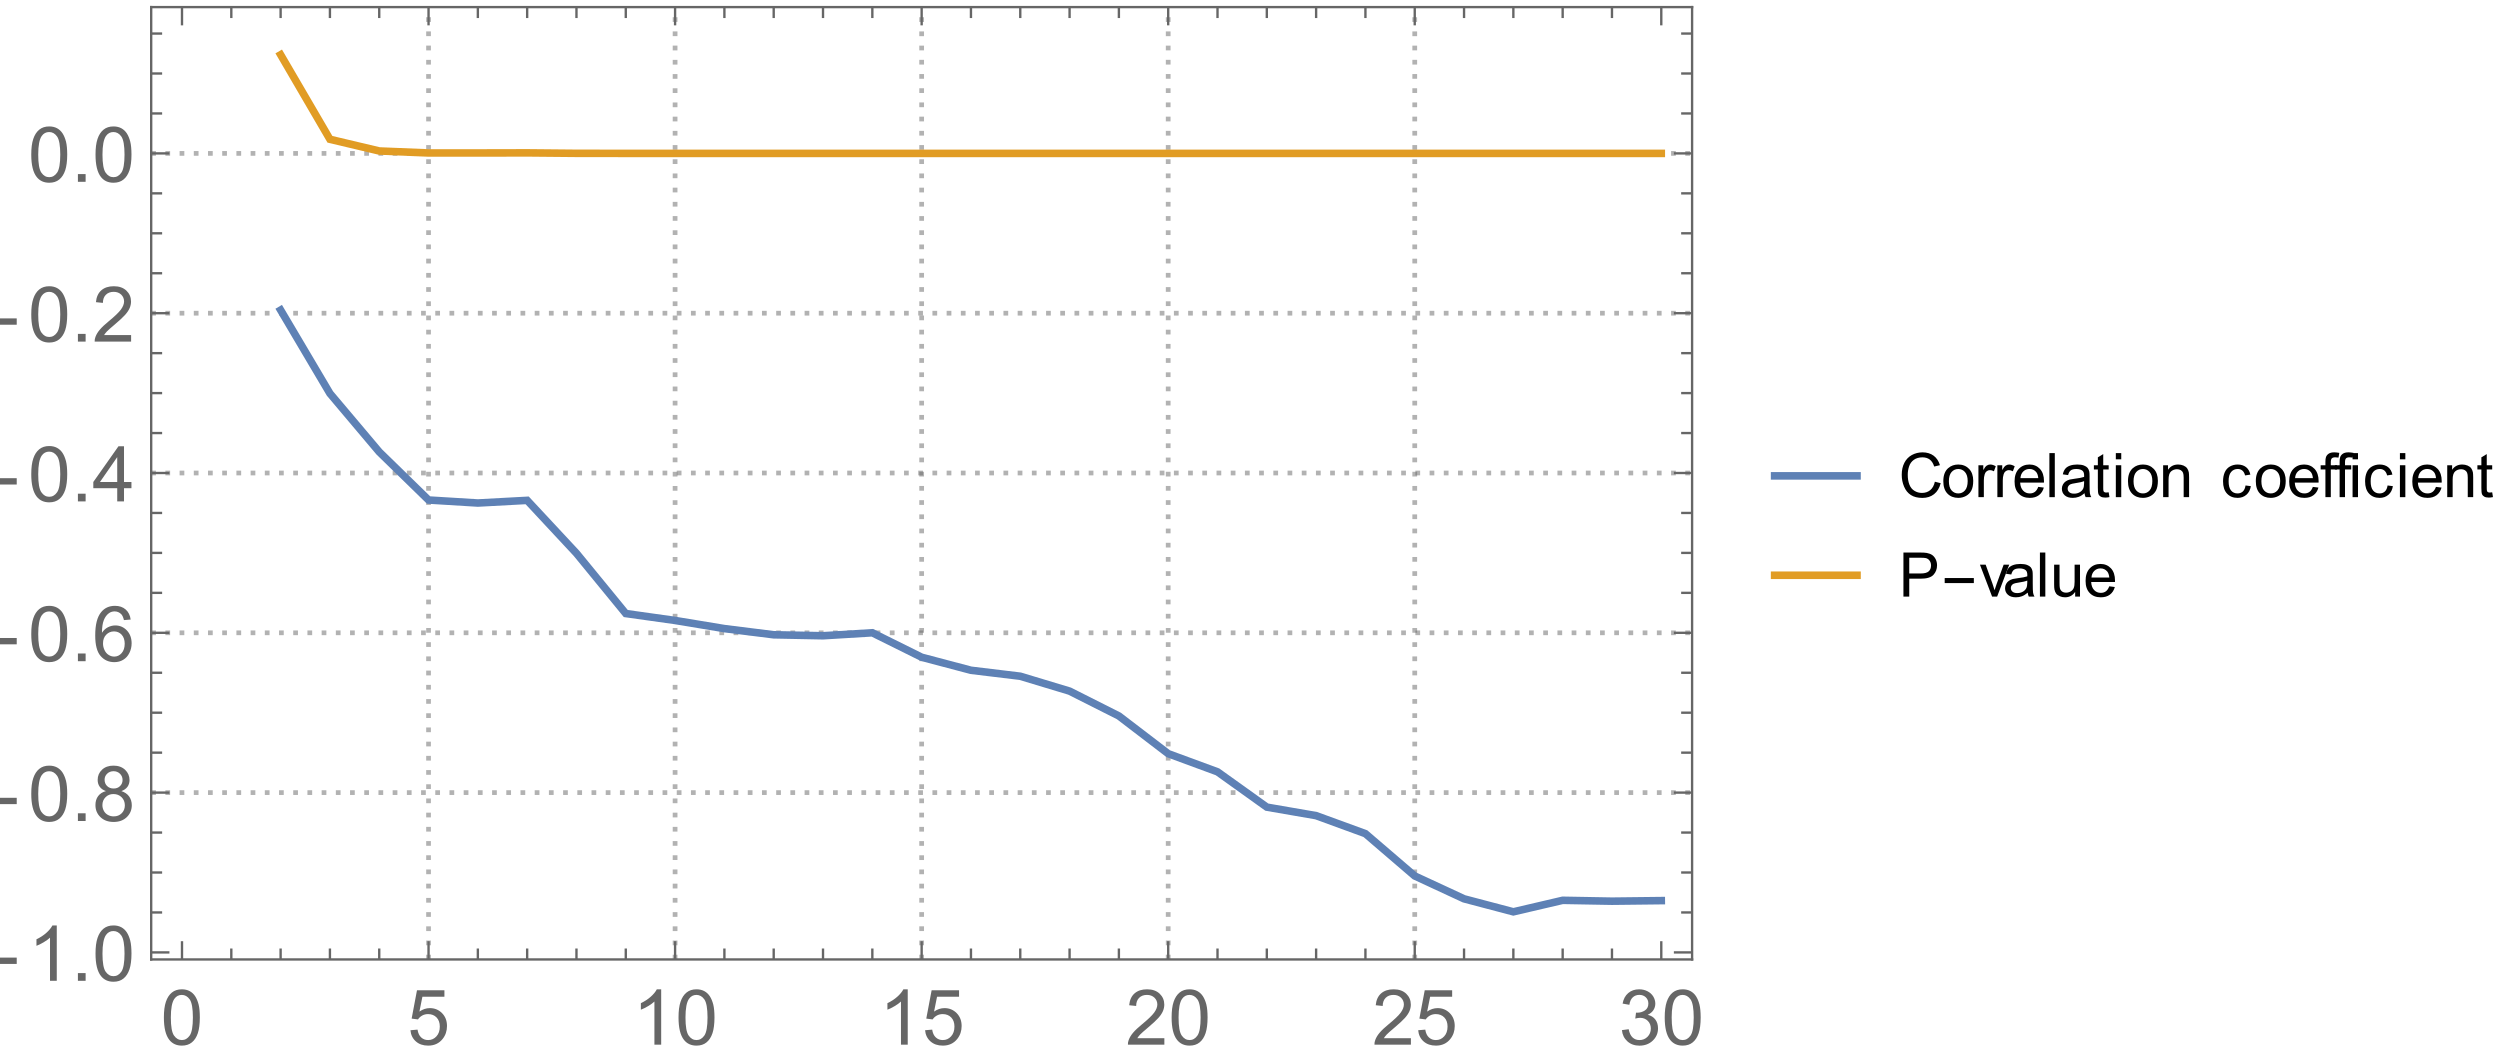 <?xml version="1.0" encoding="UTF-8"?>
<svg xmlns="http://www.w3.org/2000/svg" xmlns:xlink="http://www.w3.org/1999/xlink" width="528pt" height="221pt" viewBox="0 0 528 221" version="1.1">
<defs>
<g>
<symbol overflow="visible" id="glyph0-0">
<path style="stroke:none;" d="M 2.035 0 L 2.035 -10.168 L 10.168 -10.168 L 10.168 0 Z M 2.289 -0.254 L 9.914 -0.254 L 9.914 -9.914 L 2.289 -9.914 Z M 2.289 -0.254 "/>
</symbol>
<symbol overflow="visible" id="glyph0-1">
<path style="stroke:none;" d="M 0.676 -5.746 C 0.672 -7.117 0.816 -8.223 1.102 -9.066 C 1.383 -9.902 1.801 -10.551 2.363 -11.012 C 2.918 -11.465 3.621 -11.695 4.473 -11.695 C 5.094 -11.695 5.645 -11.566 6.117 -11.316 C 6.586 -11.062 6.973 -10.703 7.285 -10.23 C 7.59 -9.754 7.832 -9.176 8.008 -8.496 C 8.18 -7.816 8.266 -6.898 8.27 -5.746 C 8.266 -4.375 8.125 -3.27 7.848 -2.434 C 7.566 -1.59 7.148 -0.941 6.59 -0.488 C 6.031 -0.027 5.324 0.199 4.473 0.199 C 3.348 0.199 2.469 -0.203 1.828 -1.008 C 1.059 -1.977 0.672 -3.555 0.676 -5.746 Z M 2.145 -5.746 C 2.145 -3.828 2.367 -2.555 2.816 -1.926 C 3.262 -1.289 3.812 -0.973 4.473 -0.977 C 5.125 -0.973 5.68 -1.289 6.129 -1.93 C 6.574 -2.562 6.797 -3.836 6.801 -5.746 C 6.797 -7.66 6.574 -8.934 6.129 -9.566 C 5.68 -10.195 5.121 -10.512 4.457 -10.512 C 3.797 -10.512 3.273 -10.23 2.883 -9.676 C 2.391 -8.965 2.145 -7.656 2.145 -5.746 Z M 2.145 -5.746 "/>
</symbol>
<symbol overflow="visible" id="glyph0-2">
<path style="stroke:none;" d="M 0.676 -3.051 L 2.176 -3.18 C 2.285 -2.445 2.543 -1.895 2.949 -1.527 C 3.352 -1.156 3.844 -0.973 4.418 -0.977 C 5.105 -0.973 5.688 -1.23 6.164 -1.754 C 6.641 -2.27 6.879 -2.961 6.879 -3.82 C 6.879 -4.637 6.648 -5.281 6.191 -5.754 C 5.734 -6.223 5.137 -6.457 4.395 -6.461 C 3.934 -6.457 3.516 -6.352 3.145 -6.145 C 2.773 -5.934 2.484 -5.664 2.273 -5.332 L 0.93 -5.508 L 2.059 -11.488 L 7.852 -11.488 L 7.852 -10.121 L 3.203 -10.121 L 2.574 -6.992 C 3.27 -7.477 4.004 -7.723 4.773 -7.723 C 5.789 -7.723 6.648 -7.367 7.348 -6.664 C 8.047 -5.957 8.395 -5.055 8.398 -3.949 C 8.395 -2.895 8.09 -1.98 7.477 -1.215 C 6.727 -0.27 5.707 0.199 4.418 0.199 C 3.355 0.199 2.488 -0.098 1.82 -0.691 C 1.148 -1.285 0.766 -2.07 0.676 -3.051 Z M 0.676 -3.051 "/>
</symbol>
<symbol overflow="visible" id="glyph0-3">
<path style="stroke:none;" d="M 6.062 0 L 4.633 0 L 4.633 -9.113 C 4.285 -8.781 3.832 -8.453 3.277 -8.129 C 2.715 -7.797 2.215 -7.551 1.773 -7.391 L 1.773 -8.77 C 2.57 -9.145 3.27 -9.602 3.867 -10.137 C 4.465 -10.672 4.887 -11.191 5.141 -11.695 L 6.062 -11.695 Z M 6.062 0 "/>
</symbol>
<symbol overflow="visible" id="glyph0-4">
<path style="stroke:none;" d="M 8.191 -1.375 L 8.191 0 L 0.492 0 C 0.48 -0.344 0.535 -0.672 0.66 -0.992 C 0.852 -1.516 1.164 -2.035 1.602 -2.543 C 2.031 -3.051 2.656 -3.637 3.473 -4.305 C 4.734 -5.34 5.59 -6.164 6.039 -6.773 C 6.48 -7.379 6.703 -7.949 6.707 -8.492 C 6.703 -9.055 6.5 -9.535 6.098 -9.926 C 5.688 -10.316 5.16 -10.512 4.512 -10.512 C 3.824 -10.512 3.273 -10.305 2.859 -9.891 C 2.445 -9.477 2.234 -8.902 2.234 -8.176 L 0.762 -8.328 C 0.863 -9.422 1.242 -10.258 1.898 -10.832 C 2.555 -11.406 3.434 -11.695 4.543 -11.695 C 5.66 -11.695 6.547 -11.383 7.199 -10.766 C 7.848 -10.141 8.172 -9.375 8.176 -8.461 C 8.172 -7.992 8.078 -7.531 7.887 -7.086 C 7.695 -6.633 7.379 -6.16 6.938 -5.664 C 6.496 -5.164 5.762 -4.48 4.734 -3.613 C 3.875 -2.891 3.324 -2.402 3.082 -2.148 C 2.84 -1.891 2.637 -1.633 2.48 -1.375 Z M 8.191 -1.375 "/>
</symbol>
<symbol overflow="visible" id="glyph0-5">
<path style="stroke:none;" d="M 0.684 -3.074 L 2.113 -3.266 C 2.273 -2.453 2.551 -1.871 2.949 -1.512 C 3.34 -1.152 3.824 -0.973 4.395 -0.977 C 5.066 -0.973 5.633 -1.207 6.098 -1.676 C 6.559 -2.141 6.789 -2.719 6.793 -3.41 C 6.789 -4.066 6.574 -4.605 6.148 -5.031 C 5.719 -5.457 5.176 -5.672 4.512 -5.672 C 4.242 -5.672 3.906 -5.617 3.504 -5.516 L 3.664 -6.77 C 3.754 -6.754 3.832 -6.75 3.895 -6.754 C 4.5 -6.75 5.047 -6.91 5.539 -7.23 C 6.023 -7.547 6.27 -8.035 6.27 -8.699 C 6.27 -9.223 6.09 -9.656 5.734 -10.004 C 5.379 -10.344 4.922 -10.516 4.363 -10.52 C 3.805 -10.516 3.34 -10.34 2.969 -9.992 C 2.598 -9.641 2.359 -9.117 2.258 -8.422 L 0.828 -8.676 C 1 -9.633 1.398 -10.375 2.02 -10.902 C 2.637 -11.43 3.406 -11.695 4.328 -11.695 C 4.965 -11.695 5.551 -11.559 6.086 -11.285 C 6.617 -11.012 7.027 -10.637 7.312 -10.168 C 7.594 -9.691 7.734 -9.191 7.738 -8.668 C 7.734 -8.16 7.598 -7.703 7.332 -7.293 C 7.059 -6.879 6.66 -6.551 6.133 -6.309 C 6.82 -6.148 7.355 -5.82 7.738 -5.32 C 8.117 -4.82 8.309 -4.191 8.309 -3.441 C 8.309 -2.418 7.938 -1.555 7.195 -0.852 C 6.453 -0.145 5.516 0.203 4.387 0.207 C 3.359 0.203 2.512 -0.098 1.84 -0.707 C 1.164 -1.312 0.777 -2.102 0.684 -3.074 Z M 0.684 -3.074 "/>
</symbol>
<symbol overflow="visible" id="glyph0-6">
<path style="stroke:none;" d="M 1.477 0 L 1.477 -1.629 L 3.105 -1.629 L 3.105 0 Z M 1.477 0 "/>
</symbol>
<symbol overflow="visible" id="glyph0-7">
<path style="stroke:none;" d="M 2.875 -6.316 C 2.277 -6.531 1.836 -6.84 1.555 -7.246 C 1.266 -7.648 1.125 -8.129 1.129 -8.691 C 1.125 -9.535 1.43 -10.25 2.043 -10.828 C 2.648 -11.406 3.457 -11.695 4.473 -11.695 C 5.488 -11.695 6.309 -11.398 6.93 -10.809 C 7.547 -10.215 7.855 -9.496 7.859 -8.652 C 7.855 -8.109 7.715 -7.637 7.434 -7.238 C 7.148 -6.836 6.719 -6.531 6.141 -6.316 C 6.855 -6.082 7.398 -5.703 7.773 -5.188 C 8.145 -4.664 8.332 -4.047 8.336 -3.328 C 8.332 -2.332 7.98 -1.492 7.277 -0.816 C 6.574 -0.137 5.645 0.199 4.496 0.199 C 3.344 0.199 2.418 -0.141 1.715 -0.82 C 1.008 -1.5 0.656 -2.348 0.66 -3.367 C 0.656 -4.121 0.848 -4.754 1.234 -5.27 C 1.617 -5.777 2.164 -6.129 2.875 -6.316 Z M 2.59 -8.738 C 2.59 -8.184 2.766 -7.734 3.121 -7.387 C 3.477 -7.035 3.938 -6.859 4.504 -6.863 C 5.055 -6.859 5.508 -7.035 5.859 -7.383 C 6.211 -7.73 6.387 -8.156 6.387 -8.66 C 6.387 -9.184 6.203 -9.621 5.844 -9.98 C 5.477 -10.336 5.027 -10.516 4.488 -10.52 C 3.941 -10.516 3.488 -10.34 3.129 -9.992 C 2.77 -9.641 2.59 -9.223 2.59 -8.738 Z M 2.129 -3.359 C 2.125 -2.949 2.223 -2.555 2.418 -2.176 C 2.609 -1.793 2.898 -1.5 3.281 -1.289 C 3.66 -1.078 4.07 -0.973 4.512 -0.977 C 5.195 -0.973 5.758 -1.191 6.203 -1.637 C 6.645 -2.074 6.867 -2.633 6.871 -3.312 C 6.867 -4 6.637 -4.57 6.184 -5.02 C 5.723 -5.469 5.152 -5.695 4.465 -5.695 C 3.793 -5.695 3.234 -5.473 2.793 -5.027 C 2.348 -4.582 2.125 -4.023 2.129 -3.359 Z M 2.129 -3.359 "/>
</symbol>
<symbol overflow="visible" id="glyph0-8">
<path style="stroke:none;" d="M 8.098 -8.797 L 6.676 -8.684 C 6.543 -9.246 6.363 -9.652 6.133 -9.906 C 5.746 -10.312 5.27 -10.516 4.703 -10.52 C 4.246 -10.516 3.848 -10.391 3.504 -10.137 C 3.051 -9.809 2.695 -9.328 2.438 -8.699 C 2.18 -8.066 2.043 -7.168 2.035 -6.008 C 2.375 -6.527 2.797 -6.918 3.297 -7.172 C 3.793 -7.426 4.316 -7.551 4.863 -7.555 C 5.816 -7.551 6.625 -7.199 7.297 -6.5 C 7.961 -5.797 8.297 -4.891 8.301 -3.781 C 8.297 -3.047 8.141 -2.367 7.828 -1.742 C 7.512 -1.109 7.078 -0.629 6.527 -0.301 C 5.977 0.035 5.352 0.199 4.656 0.199 C 3.461 0.199 2.488 -0.238 1.738 -1.113 C 0.984 -1.988 0.609 -3.434 0.613 -5.449 C 0.609 -7.699 1.023 -9.336 1.859 -10.359 C 2.582 -11.25 3.559 -11.695 4.789 -11.695 C 5.703 -11.695 6.457 -11.438 7.043 -10.922 C 7.629 -10.406 7.98 -9.695 8.098 -8.797 Z M 2.258 -3.773 C 2.254 -3.281 2.359 -2.809 2.57 -2.359 C 2.777 -1.906 3.07 -1.562 3.445 -1.328 C 3.82 -1.09 4.215 -0.973 4.633 -0.977 C 5.234 -0.973 5.754 -1.215 6.188 -1.707 C 6.621 -2.191 6.836 -2.855 6.84 -3.695 C 6.836 -4.496 6.621 -5.129 6.195 -5.598 C 5.766 -6.059 5.227 -6.293 4.578 -6.293 C 3.926 -6.293 3.379 -6.059 2.93 -5.598 C 2.48 -5.129 2.254 -4.523 2.258 -3.773 Z M 2.258 -3.773 "/>
</symbol>
<symbol overflow="visible" id="glyph0-9">
<path style="stroke:none;" d="M 5.258 0 L 5.258 -2.789 L 0.207 -2.789 L 0.207 -4.102 L 5.523 -11.648 L 6.691 -11.648 L 6.691 -4.102 L 8.262 -4.102 L 8.262 -2.789 L 6.691 -2.789 L 6.691 0 Z M 5.258 -4.102 L 5.258 -9.352 L 1.613 -4.102 Z M 5.258 -4.102 "/>
</symbol>
<symbol overflow="visible" id="glyph1-0">
<path style="stroke:none;" d="M 1.016 0 L 1.016 -13.016 L 7.117 -13.016 L 7.117 0 Z M 2.035 -1.016 L 6.102 -1.016 L 6.102 -11.996 L 2.035 -11.996 Z M 2.035 -1.016 "/>
</symbol>
<symbol overflow="visible" id="glyph1-1">
<path style="stroke:none;" d="M 8.605 -3.566 L 0.898 -3.566 L 0.898 -4.902 L 8.605 -4.902 Z M 8.605 -3.566 "/>
</symbol>
<symbol overflow="visible" id="glyph2-0">
<path style="stroke:none;" d="M 1.625 0 L 1.625 -8.125 L 8.125 -8.125 L 8.125 0 Z M 1.828 -0.203 L 7.922 -0.203 L 7.922 -7.922 L 1.828 -7.922 Z M 1.828 -0.203 "/>
</symbol>
<symbol overflow="visible" id="glyph2-1">
<path style="stroke:none;" d="M 7.641 -3.262 L 8.875 -2.953 C 8.613 -1.938 8.148 -1.164 7.48 -0.637 C 6.809 -0.105 5.988 0.156 5.02 0.16 C 4.016 0.156 3.199 -0.043 2.574 -0.453 C 1.941 -0.859 1.465 -1.453 1.141 -2.227 C 0.809 -3 0.645 -3.832 0.648 -4.723 C 0.645 -5.691 0.828 -6.535 1.203 -7.258 C 1.57 -7.977 2.098 -8.523 2.781 -8.902 C 3.465 -9.273 4.219 -9.461 5.039 -9.465 C 5.969 -9.461 6.75 -9.227 7.387 -8.754 C 8.02 -8.277 8.461 -7.609 8.715 -6.754 L 7.504 -6.469 C 7.285 -7.145 6.973 -7.637 6.562 -7.945 C 6.152 -8.254 5.637 -8.406 5.016 -8.41 C 4.297 -8.406 3.695 -8.234 3.219 -7.895 C 2.734 -7.551 2.398 -7.094 2.207 -6.516 C 2.012 -5.938 1.914 -5.34 1.918 -4.73 C 1.914 -3.934 2.031 -3.242 2.262 -2.656 C 2.492 -2.062 2.852 -1.621 3.34 -1.332 C 3.824 -1.035 4.348 -0.891 4.918 -0.895 C 5.605 -0.891 6.191 -1.09 6.672 -1.492 C 7.148 -1.887 7.473 -2.477 7.641 -3.262 Z M 7.641 -3.262 "/>
</symbol>
<symbol overflow="visible" id="glyph2-2">
<path style="stroke:none;" d="M 0.43 -3.371 C 0.426 -4.613 0.773 -5.539 1.473 -6.145 C 2.051 -6.641 2.758 -6.891 3.594 -6.895 C 4.516 -6.891 5.273 -6.586 5.863 -5.98 C 6.449 -5.371 6.742 -4.531 6.746 -3.465 C 6.742 -2.594 6.613 -1.914 6.355 -1.418 C 6.094 -0.918 5.715 -0.531 5.223 -0.258 C 4.723 0.016 4.18 0.152 3.594 0.152 C 2.645 0.152 1.883 -0.148 1.301 -0.754 C 0.719 -1.359 0.426 -2.23 0.43 -3.371 Z M 1.605 -3.371 C 1.605 -2.504 1.793 -1.859 2.168 -1.43 C 2.543 -1 3.016 -0.785 3.594 -0.789 C 4.156 -0.785 4.629 -1 5.008 -1.434 C 5.383 -1.863 5.57 -2.523 5.574 -3.41 C 5.57 -4.242 5.383 -4.871 5.004 -5.305 C 4.625 -5.73 4.152 -5.945 3.594 -5.949 C 3.016 -5.945 2.543 -5.73 2.168 -5.305 C 1.793 -4.875 1.605 -4.23 1.605 -3.371 Z M 1.605 -3.371 "/>
</symbol>
<symbol overflow="visible" id="glyph2-3">
<path style="stroke:none;" d="M 0.844 0 L 0.844 -6.742 L 1.871 -6.742 L 1.871 -5.719 C 2.129 -6.195 2.371 -6.508 2.598 -6.664 C 2.816 -6.812 3.062 -6.891 3.332 -6.895 C 3.715 -6.891 4.105 -6.766 4.508 -6.523 L 4.113 -5.465 C 3.832 -5.625 3.551 -5.707 3.273 -5.711 C 3.023 -5.707 2.801 -5.633 2.602 -5.484 C 2.402 -5.336 2.258 -5.129 2.176 -4.863 C 2.047 -4.457 1.984 -4.012 1.988 -3.531 L 1.988 0 Z M 0.844 0 "/>
</symbol>
<symbol overflow="visible" id="glyph2-4">
<path style="stroke:none;" d="M 5.473 -2.172 L 6.652 -2.023 C 6.465 -1.332 6.121 -0.797 5.617 -0.418 C 5.113 -0.035 4.469 0.152 3.688 0.152 C 2.699 0.152 1.918 -0.148 1.344 -0.758 C 0.762 -1.359 0.473 -2.211 0.477 -3.312 C 0.473 -4.445 0.766 -5.328 1.352 -5.953 C 1.934 -6.578 2.691 -6.891 3.625 -6.895 C 4.523 -6.891 5.258 -6.582 5.832 -5.973 C 6.402 -5.355 6.691 -4.492 6.691 -3.383 C 6.691 -3.312 6.688 -3.211 6.684 -3.078 L 1.656 -3.078 C 1.695 -2.336 1.906 -1.77 2.285 -1.379 C 2.66 -0.98 3.129 -0.785 3.695 -0.789 C 4.113 -0.785 4.469 -0.895 4.766 -1.117 C 5.059 -1.332 5.297 -1.684 5.473 -2.172 Z M 1.719 -4.02 L 5.484 -4.02 C 5.43 -4.582 5.285 -5.004 5.055 -5.293 C 4.688 -5.73 4.215 -5.953 3.637 -5.953 C 3.109 -5.953 2.668 -5.777 2.312 -5.426 C 1.953 -5.074 1.754 -4.605 1.719 -4.02 Z M 1.719 -4.02 "/>
</symbol>
<symbol overflow="visible" id="glyph2-5">
<path style="stroke:none;" d="M 0.832 0 L 0.832 -9.305 L 1.973 -9.305 L 1.973 0 Z M 0.832 0 "/>
</symbol>
<symbol overflow="visible" id="glyph2-6">
<path style="stroke:none;" d="M 5.258 -0.832 C 4.828 -0.473 4.422 -0.219 4.031 -0.07 C 3.641 0.078 3.219 0.152 2.773 0.152 C 2.031 0.152 1.465 -0.027 1.066 -0.391 C 0.668 -0.75 0.469 -1.211 0.469 -1.777 C 0.469 -2.105 0.543 -2.406 0.695 -2.68 C 0.844 -2.949 1.039 -3.168 1.285 -3.336 C 1.523 -3.5 1.801 -3.629 2.109 -3.715 C 2.332 -3.77 2.668 -3.824 3.125 -3.883 C 4.043 -3.992 4.723 -4.125 5.16 -4.277 C 5.164 -4.434 5.168 -4.531 5.168 -4.578 C 5.168 -5.039 5.059 -5.367 4.844 -5.562 C 4.551 -5.816 4.117 -5.945 3.543 -5.949 C 3 -5.945 2.602 -5.852 2.352 -5.664 C 2.094 -5.473 1.906 -5.141 1.785 -4.664 L 0.668 -4.816 C 0.77 -5.293 0.934 -5.68 1.168 -5.977 C 1.395 -6.27 1.73 -6.496 2.176 -6.656 C 2.613 -6.812 3.125 -6.891 3.707 -6.895 C 4.281 -6.891 4.75 -6.824 5.109 -6.691 C 5.469 -6.555 5.73 -6.383 5.902 -6.18 C 6.066 -5.973 6.188 -5.715 6.258 -5.402 C 6.297 -5.207 6.316 -4.855 6.316 -4.348 L 6.316 -2.824 C 6.316 -1.762 6.34 -1.09 6.387 -0.809 C 6.434 -0.527 6.531 -0.258 6.68 0 L 5.484 0 C 5.363 -0.234 5.285 -0.512 5.258 -0.832 Z M 5.16 -3.383 C 4.742 -3.211 4.121 -3.07 3.293 -2.953 C 2.824 -2.883 2.492 -2.805 2.297 -2.723 C 2.102 -2.637 1.949 -2.512 1.848 -2.352 C 1.738 -2.188 1.688 -2.008 1.688 -1.809 C 1.688 -1.5 1.801 -1.246 2.031 -1.047 C 2.262 -0.84 2.602 -0.738 3.047 -0.742 C 3.484 -0.738 3.875 -0.836 4.219 -1.031 C 4.562 -1.223 4.812 -1.484 4.977 -1.82 C 5.094 -2.078 5.156 -2.461 5.16 -2.965 Z M 5.16 -3.383 "/>
</symbol>
<symbol overflow="visible" id="glyph2-7">
<path style="stroke:none;" d="M 3.352 -1.023 L 3.516 -0.012 C 3.195 0.055 2.906 0.086 2.652 0.09 C 2.234 0.086 1.914 0.023 1.688 -0.105 C 1.457 -0.238 1.293 -0.41 1.203 -0.625 C 1.109 -0.836 1.066 -1.285 1.066 -1.973 L 1.066 -5.852 L 0.227 -5.852 L 0.227 -6.742 L 1.066 -6.742 L 1.066 -8.41 L 2.203 -9.098 L 2.203 -6.742 L 3.352 -6.742 L 3.352 -5.852 L 2.203 -5.852 L 2.203 -1.91 C 2.203 -1.582 2.223 -1.371 2.262 -1.281 C 2.301 -1.184 2.367 -1.109 2.461 -1.059 C 2.551 -1 2.68 -0.973 2.852 -0.977 C 2.973 -0.973 3.141 -0.988 3.352 -1.023 Z M 3.352 -1.023 "/>
</symbol>
<symbol overflow="visible" id="glyph2-8">
<path style="stroke:none;" d="M 0.863 -7.992 L 0.863 -9.305 L 2.008 -9.305 L 2.008 -7.992 Z M 0.863 0 L 0.863 -6.742 L 2.008 -6.742 L 2.008 0 Z M 0.863 0 "/>
</symbol>
<symbol overflow="visible" id="glyph2-9">
<path style="stroke:none;" d="M 0.855 0 L 0.855 -6.742 L 1.887 -6.742 L 1.887 -5.781 C 2.379 -6.52 3.094 -6.891 4.031 -6.895 C 4.438 -6.891 4.809 -6.816 5.152 -6.676 C 5.488 -6.527 5.746 -6.336 5.918 -6.102 C 6.086 -5.859 6.203 -5.578 6.273 -5.258 C 6.312 -5.039 6.332 -4.668 6.336 -4.145 L 6.336 0 L 5.191 0 L 5.191 -4.102 C 5.191 -4.562 5.145 -4.91 5.059 -5.145 C 4.965 -5.375 4.809 -5.559 4.586 -5.695 C 4.355 -5.832 4.09 -5.898 3.789 -5.902 C 3.301 -5.898 2.879 -5.746 2.527 -5.438 C 2.172 -5.129 1.996 -4.543 2 -3.68 L 2 0 Z M 0.855 0 "/>
</symbol>
<symbol overflow="visible" id="glyph2-10">
<path style="stroke:none;" d="M 5.258 -2.469 L 6.379 -2.324 C 6.254 -1.547 5.941 -0.941 5.438 -0.504 C 4.93 -0.066 4.309 0.152 3.574 0.152 C 2.652 0.152 1.91 -0.148 1.348 -0.75 C 0.785 -1.352 0.504 -2.215 0.508 -3.344 C 0.504 -4.07 0.625 -4.707 0.867 -5.254 C 1.109 -5.797 1.477 -6.207 1.969 -6.484 C 2.461 -6.754 2.996 -6.891 3.578 -6.895 C 4.309 -6.891 4.906 -6.703 5.375 -6.336 C 5.836 -5.961 6.137 -5.438 6.273 -4.762 L 5.16 -4.59 C 5.051 -5.039 4.863 -5.379 4.598 -5.609 C 4.328 -5.836 4.004 -5.953 3.625 -5.953 C 3.047 -5.953 2.578 -5.746 2.223 -5.332 C 1.859 -4.918 1.68 -4.266 1.684 -3.375 C 1.68 -2.469 1.855 -1.809 2.203 -1.402 C 2.547 -0.988 3 -0.785 3.562 -0.789 C 4.008 -0.785 4.379 -0.922 4.684 -1.199 C 4.98 -1.473 5.172 -1.895 5.258 -2.469 Z M 5.258 -2.469 "/>
</symbol>
<symbol overflow="visible" id="glyph2-11">
<path style="stroke:none;" d="M 1.129 0 L 1.129 -5.852 L 0.121 -5.852 L 0.121 -6.742 L 1.129 -6.742 L 1.129 -7.457 C 1.125 -7.906 1.164 -8.242 1.25 -8.469 C 1.355 -8.762 1.551 -9.004 1.828 -9.188 C 2.105 -9.371 2.492 -9.461 2.996 -9.465 C 3.312 -9.461 3.668 -9.426 4.062 -9.352 L 3.891 -8.352 C 3.652 -8.391 3.426 -8.414 3.219 -8.418 C 2.867 -8.414 2.621 -8.34 2.48 -8.195 C 2.332 -8.043 2.262 -7.766 2.266 -7.363 L 2.266 -6.742 L 3.578 -6.742 L 3.578 -5.852 L 2.266 -5.852 L 2.266 0 Z M 1.129 0 "/>
</symbol>
<symbol overflow="visible" id="glyph2-12">
<path style="stroke:none;" d="M 1.004 0 L 1.004 -9.305 L 4.512 -9.305 C 5.129 -9.305 5.602 -9.273 5.93 -9.219 C 6.383 -9.137 6.762 -8.992 7.074 -8.781 C 7.379 -8.566 7.629 -8.266 7.82 -7.883 C 8.008 -7.492 8.102 -7.07 8.105 -6.613 C 8.102 -5.82 7.852 -5.148 7.348 -4.602 C 6.844 -4.051 5.934 -3.777 4.621 -3.781 L 2.234 -3.781 L 2.234 0 Z M 2.234 -4.883 L 4.641 -4.883 C 5.434 -4.879 5.996 -5.027 6.332 -5.324 C 6.664 -5.617 6.832 -6.035 6.836 -6.578 C 6.832 -6.965 6.734 -7.297 6.539 -7.574 C 6.344 -7.852 6.086 -8.035 5.766 -8.125 C 5.555 -8.176 5.168 -8.203 4.613 -8.207 L 2.234 -8.207 Z M 2.234 -4.883 "/>
</symbol>
<symbol overflow="visible" id="glyph2-13">
<path style="stroke:none;" d="M 2.73 0 L 0.164 -6.742 L 1.371 -6.742 L 2.82 -2.703 C 2.973 -2.266 3.117 -1.812 3.25 -1.344 C 3.348 -1.695 3.488 -2.125 3.676 -2.629 L 5.172 -6.742 L 6.348 -6.742 L 3.797 0 Z M 2.73 0 "/>
</symbol>
<symbol overflow="visible" id="glyph2-14">
<path style="stroke:none;" d="M 5.273 0 L 5.273 -0.992 C 4.75 -0.227 4.035 0.152 3.137 0.152 C 2.734 0.152 2.363 0.078 2.02 -0.074 C 1.672 -0.227 1.418 -0.418 1.254 -0.648 C 1.086 -0.879 0.969 -1.164 0.902 -1.5 C 0.855 -1.723 0.832 -2.074 0.832 -2.562 L 0.832 -6.742 L 1.973 -6.742 L 1.973 -3.004 C 1.969 -2.406 1.992 -2.004 2.043 -1.797 C 2.113 -1.492 2.266 -1.254 2.5 -1.086 C 2.73 -0.914 3.02 -0.832 3.363 -0.832 C 3.707 -0.832 4.027 -0.918 4.328 -1.094 C 4.629 -1.27 4.844 -1.508 4.969 -1.812 C 5.094 -2.109 5.156 -2.551 5.156 -3.129 L 5.156 -6.742 L 6.297 -6.742 L 6.297 0 Z M 5.273 0 "/>
</symbol>
<symbol overflow="visible" id="glyph3-0">
<path style="stroke:none;" d="M 0.812 0 L 0.812 -10.398 L 5.688 -10.398 L 5.688 0 Z M 1.625 -0.812 L 4.875 -0.812 L 4.875 -9.586 L 1.625 -9.586 Z M 1.625 -0.812 "/>
</symbol>
<symbol overflow="visible" id="glyph3-1">
<path style="stroke:none;" d="M 6.875 -2.852 L 0.719 -2.852 L 0.719 -3.918 L 6.875 -3.918 Z M 6.875 -2.852 "/>
</symbol>
</g>
<clipPath id="clip1">
  <path d="M 90 1 L 92 1 L 92 203 L 90 203 Z M 90 1 "/>
</clipPath>
<clipPath id="clip2">
  <path d="M 142 1 L 144 1 L 144 203 L 142 203 Z M 142 1 "/>
</clipPath>
<clipPath id="clip3">
  <path d="M 194 1 L 196 1 L 196 203 L 194 203 Z M 194 1 "/>
</clipPath>
<clipPath id="clip4">
  <path d="M 246 1 L 248 1 L 248 203 L 246 203 Z M 246 1 "/>
</clipPath>
<clipPath id="clip5">
  <path d="M 298 1 L 300 1 L 300 203 L 298 203 Z M 298 1 "/>
</clipPath>
<clipPath id="clip6">
  <path d="M 51 58 L 358 58 L 358 200 L 51 200 Z M 51 58 "/>
</clipPath>
<clipPath id="clip7">
  <path d="M 51 4 L 358 4 L 358 40 L 51 40 Z M 51 4 "/>
</clipPath>
<clipPath id="clip8">
  <path d="M 374 99 L 394 99 L 394 102 L 374 102 Z M 374 99 "/>
</clipPath>
<clipPath id="clip9">
  <path d="M 374 120 L 394 120 L 394 123 L 374 123 Z M 374 120 "/>
</clipPath>
</defs>
<g id="surface220">
<g clip-path="url(#clip1)" clip-rule="nonzero">
<path style="fill:none;stroke-width:1;stroke-linecap:butt;stroke-linejoin:miter;stroke:rgb(39.999%,39.999%,39.999%);stroke-opacity:0.5;stroke-dasharray:1,2;stroke-miterlimit:3.25;" d="M 90.508 202.637 L 90.508 1.5 "/>
</g>
<g clip-path="url(#clip2)" clip-rule="nonzero">
<path style="fill:none;stroke-width:1;stroke-linecap:butt;stroke-linejoin:miter;stroke:rgb(39.999%,39.999%,39.999%);stroke-opacity:0.5;stroke-dasharray:1,2;stroke-miterlimit:3.25;" d="M 142.578 202.637 L 142.578 1.5 "/>
</g>
<g clip-path="url(#clip3)" clip-rule="nonzero">
<path style="fill:none;stroke-width:1;stroke-linecap:butt;stroke-linejoin:miter;stroke:rgb(39.999%,39.999%,39.999%);stroke-opacity:0.5;stroke-dasharray:1,2;stroke-miterlimit:3.25;" d="M 194.652 202.637 L 194.652 1.5 "/>
</g>
<g clip-path="url(#clip4)" clip-rule="nonzero">
<path style="fill:none;stroke-width:1;stroke-linecap:butt;stroke-linejoin:miter;stroke:rgb(39.999%,39.999%,39.999%);stroke-opacity:0.5;stroke-dasharray:1,2;stroke-miterlimit:3.25;" d="M 246.723 202.637 L 246.723 1.5 "/>
</g>
<g clip-path="url(#clip5)" clip-rule="nonzero">
<path style="fill:none;stroke-width:1;stroke-linecap:butt;stroke-linejoin:miter;stroke:rgb(39.999%,39.999%,39.999%);stroke-opacity:0.5;stroke-dasharray:1,2;stroke-miterlimit:3.25;" d="M 298.793 202.637 L 298.793 1.5 "/>
</g>
<path style="fill:none;stroke-width:1;stroke-linecap:butt;stroke-linejoin:miter;stroke:rgb(39.999%,39.999%,39.999%);stroke-opacity:0.5;stroke-dasharray:1,2;stroke-miterlimit:3.25;" d="M 31.93 167.398 L 357.371 167.398 "/>
<path style="fill:none;stroke-width:1;stroke-linecap:butt;stroke-linejoin:miter;stroke:rgb(39.999%,39.999%,39.999%);stroke-opacity:0.5;stroke-dasharray:1,2;stroke-miterlimit:3.25;" d="M 31.93 133.648 L 357.371 133.648 "/>
<path style="fill:none;stroke-width:1;stroke-linecap:butt;stroke-linejoin:miter;stroke:rgb(39.999%,39.999%,39.999%);stroke-opacity:0.5;stroke-dasharray:1,2;stroke-miterlimit:3.25;" d="M 31.93 99.898 L 357.371 99.898 "/>
<path style="fill:none;stroke-width:1;stroke-linecap:butt;stroke-linejoin:miter;stroke:rgb(39.999%,39.999%,39.999%);stroke-opacity:0.5;stroke-dasharray:1,2;stroke-miterlimit:3.25;" d="M 31.93 66.148 L 357.371 66.148 "/>
<path style="fill:none;stroke-width:1;stroke-linecap:butt;stroke-linejoin:miter;stroke:rgb(39.999%,39.999%,39.999%);stroke-opacity:0.5;stroke-dasharray:1,2;stroke-miterlimit:3.25;" d="M 31.93 32.398 L 357.371 32.398 "/>
<g clip-path="url(#clip6)" clip-rule="nonzero">
<path style="fill:none;stroke-width:1.6;stroke-linecap:square;stroke-linejoin:miter;stroke:rgb(36.841%,50.677%,70.979%);stroke-opacity:1;stroke-miterlimit:3.25;" d="M 59.266 65.488 L 69.68 83.098 L 80.094 95.441 L 90.508 105.602 L 100.922 106.238 L 111.336 105.676 L 121.75 116.859 L 132.164 129.578 L 142.578 131.043 L 152.992 132.762 L 163.406 134.066 L 173.82 134.27 L 184.238 133.641 L 194.652 138.809 L 205.066 141.562 L 215.48 142.82 L 225.895 145.965 L 236.309 151.215 L 246.723 159.176 L 257.137 163.012 L 267.551 170.465 L 277.965 172.266 L 288.379 176.07 L 298.793 185.004 L 309.207 189.832 L 319.621 192.578 L 330.035 190.145 L 340.449 190.332 L 350.863 190.211 "/>
</g>
<g clip-path="url(#clip7)" clip-rule="nonzero">
<path style="fill:none;stroke-width:1.6;stroke-linecap:square;stroke-linejoin:miter;stroke:rgb(88.071%,61.104%,14.204%);stroke-opacity:1;stroke-miterlimit:3.25;" d="M 59.266 11.559 L 69.68 29.418 L 80.094 31.887 L 90.508 32.305 L 100.922 32.309 L 111.336 32.285 L 121.75 32.383 L 132.164 32.395 L 184.238 32.395 L 194.652 32.398 L 350.863 32.398 "/>
</g>
<path style="fill:none;stroke-width:0.5;stroke-linecap:square;stroke-linejoin:miter;stroke:rgb(39.999%,39.999%,39.999%);stroke-opacity:1;stroke-miterlimit:3.25;" d="M 357.371 202.637 L 31.93 202.637 "/>
<path style="fill:none;stroke-width:0.5;stroke-linecap:square;stroke-linejoin:miter;stroke:rgb(39.999%,39.999%,39.999%);stroke-opacity:1;stroke-miterlimit:3.25;" d="M 31.93 202.637 L 31.93 1.5 "/>
<path style="fill:none;stroke-width:0.5;stroke-linecap:square;stroke-linejoin:miter;stroke:rgb(39.999%,39.999%,39.999%);stroke-opacity:1;stroke-miterlimit:3.25;" d="M 31.93 1.5 L 357.371 1.5 "/>
<path style="fill:none;stroke-width:0.5;stroke-linecap:square;stroke-linejoin:miter;stroke:rgb(39.999%,39.999%,39.999%);stroke-opacity:1;stroke-miterlimit:3.25;" d="M 357.371 1.5 L 357.371 202.637 "/>
<path style="fill:none;stroke-width:0.5;stroke-linecap:butt;stroke-linejoin:miter;stroke:rgb(39.999%,39.999%,39.999%);stroke-opacity:1;stroke-miterlimit:3.25;" d="M 38.438 202.637 L 38.438 198.781 "/>
<g style="fill:rgb(39.999%,39.999%,39.999%);fill-opacity:1;">
  <use xlink:href="#glyph0-1" x="33.937" y="220.636"/>
</g>
<path style="fill:none;stroke-width:0.5;stroke-linecap:butt;stroke-linejoin:miter;stroke:rgb(39.999%,39.999%,39.999%);stroke-opacity:1;stroke-miterlimit:3.25;" d="M 48.852 202.637 L 48.852 200.324 "/>
<path style="fill:none;stroke-width:0.5;stroke-linecap:butt;stroke-linejoin:miter;stroke:rgb(39.999%,39.999%,39.999%);stroke-opacity:1;stroke-miterlimit:3.25;" d="M 59.266 202.637 L 59.266 200.324 "/>
<path style="fill:none;stroke-width:0.5;stroke-linecap:butt;stroke-linejoin:miter;stroke:rgb(39.999%,39.999%,39.999%);stroke-opacity:1;stroke-miterlimit:3.25;" d="M 69.68 202.637 L 69.68 200.324 "/>
<path style="fill:none;stroke-width:0.5;stroke-linecap:butt;stroke-linejoin:miter;stroke:rgb(39.999%,39.999%,39.999%);stroke-opacity:1;stroke-miterlimit:3.25;" d="M 80.094 202.637 L 80.094 200.324 "/>
<path style="fill:none;stroke-width:0.5;stroke-linecap:butt;stroke-linejoin:miter;stroke:rgb(39.999%,39.999%,39.999%);stroke-opacity:1;stroke-miterlimit:3.25;" d="M 90.508 202.637 L 90.508 198.781 "/>
<g style="fill:rgb(39.999%,39.999%,39.999%);fill-opacity:1;">
  <use xlink:href="#glyph0-2" x="86.008" y="220.636"/>
</g>
<path style="fill:none;stroke-width:0.5;stroke-linecap:butt;stroke-linejoin:miter;stroke:rgb(39.999%,39.999%,39.999%);stroke-opacity:1;stroke-miterlimit:3.25;" d="M 100.922 202.637 L 100.922 200.324 "/>
<path style="fill:none;stroke-width:0.5;stroke-linecap:butt;stroke-linejoin:miter;stroke:rgb(39.999%,39.999%,39.999%);stroke-opacity:1;stroke-miterlimit:3.25;" d="M 111.336 202.637 L 111.336 200.324 "/>
<path style="fill:none;stroke-width:0.5;stroke-linecap:butt;stroke-linejoin:miter;stroke:rgb(39.999%,39.999%,39.999%);stroke-opacity:1;stroke-miterlimit:3.25;" d="M 121.75 202.637 L 121.75 200.324 "/>
<path style="fill:none;stroke-width:0.5;stroke-linecap:butt;stroke-linejoin:miter;stroke:rgb(39.999%,39.999%,39.999%);stroke-opacity:1;stroke-miterlimit:3.25;" d="M 132.164 202.637 L 132.164 200.324 "/>
<path style="fill:none;stroke-width:0.5;stroke-linecap:butt;stroke-linejoin:miter;stroke:rgb(39.999%,39.999%,39.999%);stroke-opacity:1;stroke-miterlimit:3.25;" d="M 142.578 202.637 L 142.578 198.781 "/>
<g style="fill:rgb(39.999%,39.999%,39.999%);fill-opacity:1;">
  <use xlink:href="#glyph0-3" x="133.579" y="220.636"/>
  <use xlink:href="#glyph0-1" x="142.629" y="220.636"/>
</g>
<path style="fill:none;stroke-width:0.5;stroke-linecap:butt;stroke-linejoin:miter;stroke:rgb(39.999%,39.999%,39.999%);stroke-opacity:1;stroke-miterlimit:3.25;" d="M 152.992 202.637 L 152.992 200.324 "/>
<path style="fill:none;stroke-width:0.5;stroke-linecap:butt;stroke-linejoin:miter;stroke:rgb(39.999%,39.999%,39.999%);stroke-opacity:1;stroke-miterlimit:3.25;" d="M 163.406 202.637 L 163.406 200.324 "/>
<path style="fill:none;stroke-width:0.5;stroke-linecap:butt;stroke-linejoin:miter;stroke:rgb(39.999%,39.999%,39.999%);stroke-opacity:1;stroke-miterlimit:3.25;" d="M 173.82 202.637 L 173.82 200.324 "/>
<path style="fill:none;stroke-width:0.5;stroke-linecap:butt;stroke-linejoin:miter;stroke:rgb(39.999%,39.999%,39.999%);stroke-opacity:1;stroke-miterlimit:3.25;" d="M 184.238 202.637 L 184.238 200.324 "/>
<path style="fill:none;stroke-width:0.5;stroke-linecap:butt;stroke-linejoin:miter;stroke:rgb(39.999%,39.999%,39.999%);stroke-opacity:1;stroke-miterlimit:3.25;" d="M 194.652 202.637 L 194.652 198.781 "/>
<g style="fill:rgb(39.999%,39.999%,39.999%);fill-opacity:1;">
  <use xlink:href="#glyph0-3" x="185.651" y="220.636"/>
  <use xlink:href="#glyph0-2" x="194.7" y="220.636"/>
</g>
<path style="fill:none;stroke-width:0.5;stroke-linecap:butt;stroke-linejoin:miter;stroke:rgb(39.999%,39.999%,39.999%);stroke-opacity:1;stroke-miterlimit:3.25;" d="M 205.066 202.637 L 205.066 200.324 "/>
<path style="fill:none;stroke-width:0.5;stroke-linecap:butt;stroke-linejoin:miter;stroke:rgb(39.999%,39.999%,39.999%);stroke-opacity:1;stroke-miterlimit:3.25;" d="M 215.48 202.637 L 215.48 200.324 "/>
<path style="fill:none;stroke-width:0.5;stroke-linecap:butt;stroke-linejoin:miter;stroke:rgb(39.999%,39.999%,39.999%);stroke-opacity:1;stroke-miterlimit:3.25;" d="M 225.895 202.637 L 225.895 200.324 "/>
<path style="fill:none;stroke-width:0.5;stroke-linecap:butt;stroke-linejoin:miter;stroke:rgb(39.999%,39.999%,39.999%);stroke-opacity:1;stroke-miterlimit:3.25;" d="M 236.309 202.637 L 236.309 200.324 "/>
<path style="fill:none;stroke-width:0.5;stroke-linecap:butt;stroke-linejoin:miter;stroke:rgb(39.999%,39.999%,39.999%);stroke-opacity:1;stroke-miterlimit:3.25;" d="M 246.723 202.637 L 246.723 198.781 "/>
<g style="fill:rgb(39.999%,39.999%,39.999%);fill-opacity:1;">
  <use xlink:href="#glyph0-4" x="237.722" y="220.636"/>
  <use xlink:href="#glyph0-1" x="246.771" y="220.636"/>
</g>
<path style="fill:none;stroke-width:0.5;stroke-linecap:butt;stroke-linejoin:miter;stroke:rgb(39.999%,39.999%,39.999%);stroke-opacity:1;stroke-miterlimit:3.25;" d="M 257.137 202.637 L 257.137 200.324 "/>
<path style="fill:none;stroke-width:0.5;stroke-linecap:butt;stroke-linejoin:miter;stroke:rgb(39.999%,39.999%,39.999%);stroke-opacity:1;stroke-miterlimit:3.25;" d="M 267.551 202.637 L 267.551 200.324 "/>
<path style="fill:none;stroke-width:0.5;stroke-linecap:butt;stroke-linejoin:miter;stroke:rgb(39.999%,39.999%,39.999%);stroke-opacity:1;stroke-miterlimit:3.25;" d="M 277.965 202.637 L 277.965 200.324 "/>
<path style="fill:none;stroke-width:0.5;stroke-linecap:butt;stroke-linejoin:miter;stroke:rgb(39.999%,39.999%,39.999%);stroke-opacity:1;stroke-miterlimit:3.25;" d="M 288.379 202.637 L 288.379 200.324 "/>
<path style="fill:none;stroke-width:0.5;stroke-linecap:butt;stroke-linejoin:miter;stroke:rgb(39.999%,39.999%,39.999%);stroke-opacity:1;stroke-miterlimit:3.25;" d="M 298.793 202.637 L 298.793 198.781 "/>
<g style="fill:rgb(39.999%,39.999%,39.999%);fill-opacity:1;">
  <use xlink:href="#glyph0-4" x="289.793" y="220.636"/>
  <use xlink:href="#glyph0-2" x="298.843" y="220.636"/>
</g>
<path style="fill:none;stroke-width:0.5;stroke-linecap:butt;stroke-linejoin:miter;stroke:rgb(39.999%,39.999%,39.999%);stroke-opacity:1;stroke-miterlimit:3.25;" d="M 309.207 202.637 L 309.207 200.324 "/>
<path style="fill:none;stroke-width:0.5;stroke-linecap:butt;stroke-linejoin:miter;stroke:rgb(39.999%,39.999%,39.999%);stroke-opacity:1;stroke-miterlimit:3.25;" d="M 319.621 202.637 L 319.621 200.324 "/>
<path style="fill:none;stroke-width:0.5;stroke-linecap:butt;stroke-linejoin:miter;stroke:rgb(39.999%,39.999%,39.999%);stroke-opacity:1;stroke-miterlimit:3.25;" d="M 330.035 202.637 L 330.035 200.324 "/>
<path style="fill:none;stroke-width:0.5;stroke-linecap:butt;stroke-linejoin:miter;stroke:rgb(39.999%,39.999%,39.999%);stroke-opacity:1;stroke-miterlimit:3.25;" d="M 340.449 202.637 L 340.449 200.324 "/>
<path style="fill:none;stroke-width:0.5;stroke-linecap:butt;stroke-linejoin:miter;stroke:rgb(39.999%,39.999%,39.999%);stroke-opacity:1;stroke-miterlimit:3.25;" d="M 350.863 202.637 L 350.863 198.781 "/>
<g style="fill:rgb(39.999%,39.999%,39.999%);fill-opacity:1;">
  <use xlink:href="#glyph0-5" x="341.864" y="220.636"/>
  <use xlink:href="#glyph0-1" x="350.914" y="220.636"/>
</g>
<path style="fill:none;stroke-width:0.5;stroke-linecap:butt;stroke-linejoin:miter;stroke:rgb(39.999%,39.999%,39.999%);stroke-opacity:1;stroke-miterlimit:3.25;" d="M 31.93 201.148 L 35.785 201.148 "/>
<g style="fill:rgb(39.999%,39.999%,39.999%);fill-opacity:1;">
  <use xlink:href="#glyph1-1" x="-5.072" y="207.147"/>
</g>
<g style="fill:rgb(39.999%,39.999%,39.999%);fill-opacity:1;">
  <use xlink:href="#glyph0-3" x="5.928" y="207.147"/>
  <use xlink:href="#glyph0-6" x="14.978" y="207.147"/>
  <use xlink:href="#glyph0-1" x="19.499" y="207.147"/>
</g>
<path style="fill:none;stroke-width:0.5;stroke-linecap:butt;stroke-linejoin:miter;stroke:rgb(39.999%,39.999%,39.999%);stroke-opacity:1;stroke-miterlimit:3.25;" d="M 31.93 192.711 L 34.242 192.711 "/>
<path style="fill:none;stroke-width:0.5;stroke-linecap:butt;stroke-linejoin:miter;stroke:rgb(39.999%,39.999%,39.999%);stroke-opacity:1;stroke-miterlimit:3.25;" d="M 31.93 184.273 L 34.242 184.273 "/>
<path style="fill:none;stroke-width:0.5;stroke-linecap:butt;stroke-linejoin:miter;stroke:rgb(39.999%,39.999%,39.999%);stroke-opacity:1;stroke-miterlimit:3.25;" d="M 31.93 175.836 L 34.242 175.836 "/>
<path style="fill:none;stroke-width:0.5;stroke-linecap:butt;stroke-linejoin:miter;stroke:rgb(39.999%,39.999%,39.999%);stroke-opacity:1;stroke-miterlimit:3.25;" d="M 31.93 167.398 L 35.785 167.398 "/>
<g style="fill:rgb(39.999%,39.999%,39.999%);fill-opacity:1;">
  <use xlink:href="#glyph1-1" x="-5.072" y="173.397"/>
</g>
<g style="fill:rgb(39.999%,39.999%,39.999%);fill-opacity:1;">
  <use xlink:href="#glyph0-1" x="5.928" y="173.397"/>
  <use xlink:href="#glyph0-6" x="14.978" y="173.397"/>
  <use xlink:href="#glyph0-7" x="19.499" y="173.397"/>
</g>
<path style="fill:none;stroke-width:0.5;stroke-linecap:butt;stroke-linejoin:miter;stroke:rgb(39.999%,39.999%,39.999%);stroke-opacity:1;stroke-miterlimit:3.25;" d="M 31.93 158.961 L 34.242 158.961 "/>
<path style="fill:none;stroke-width:0.5;stroke-linecap:butt;stroke-linejoin:miter;stroke:rgb(39.999%,39.999%,39.999%);stroke-opacity:1;stroke-miterlimit:3.25;" d="M 31.93 150.523 L 34.242 150.523 "/>
<path style="fill:none;stroke-width:0.5;stroke-linecap:butt;stroke-linejoin:miter;stroke:rgb(39.999%,39.999%,39.999%);stroke-opacity:1;stroke-miterlimit:3.25;" d="M 31.93 142.086 L 34.242 142.086 "/>
<path style="fill:none;stroke-width:0.5;stroke-linecap:butt;stroke-linejoin:miter;stroke:rgb(39.999%,39.999%,39.999%);stroke-opacity:1;stroke-miterlimit:3.25;" d="M 31.93 133.648 L 35.785 133.648 "/>
<g style="fill:rgb(39.999%,39.999%,39.999%);fill-opacity:1;">
  <use xlink:href="#glyph1-1" x="-5.072" y="139.647"/>
</g>
<g style="fill:rgb(39.999%,39.999%,39.999%);fill-opacity:1;">
  <use xlink:href="#glyph0-1" x="5.928" y="139.647"/>
  <use xlink:href="#glyph0-6" x="14.978" y="139.647"/>
  <use xlink:href="#glyph0-8" x="19.499" y="139.647"/>
</g>
<path style="fill:none;stroke-width:0.5;stroke-linecap:butt;stroke-linejoin:miter;stroke:rgb(39.999%,39.999%,39.999%);stroke-opacity:1;stroke-miterlimit:3.25;" d="M 31.93 125.211 L 34.242 125.211 "/>
<path style="fill:none;stroke-width:0.5;stroke-linecap:butt;stroke-linejoin:miter;stroke:rgb(39.999%,39.999%,39.999%);stroke-opacity:1;stroke-miterlimit:3.25;" d="M 31.93 116.773 L 34.242 116.773 "/>
<path style="fill:none;stroke-width:0.5;stroke-linecap:butt;stroke-linejoin:miter;stroke:rgb(39.999%,39.999%,39.999%);stroke-opacity:1;stroke-miterlimit:3.25;" d="M 31.93 108.336 L 34.242 108.336 "/>
<path style="fill:none;stroke-width:0.5;stroke-linecap:butt;stroke-linejoin:miter;stroke:rgb(39.999%,39.999%,39.999%);stroke-opacity:1;stroke-miterlimit:3.25;" d="M 31.93 99.898 L 35.785 99.898 "/>
<g style="fill:rgb(39.999%,39.999%,39.999%);fill-opacity:1;">
  <use xlink:href="#glyph1-1" x="-5.072" y="105.897"/>
</g>
<g style="fill:rgb(39.999%,39.999%,39.999%);fill-opacity:1;">
  <use xlink:href="#glyph0-1" x="5.928" y="105.897"/>
  <use xlink:href="#glyph0-6" x="14.978" y="105.897"/>
  <use xlink:href="#glyph0-9" x="19.499" y="105.897"/>
</g>
<path style="fill:none;stroke-width:0.5;stroke-linecap:butt;stroke-linejoin:miter;stroke:rgb(39.999%,39.999%,39.999%);stroke-opacity:1;stroke-miterlimit:3.25;" d="M 31.93 91.461 L 34.242 91.461 "/>
<path style="fill:none;stroke-width:0.5;stroke-linecap:butt;stroke-linejoin:miter;stroke:rgb(39.999%,39.999%,39.999%);stroke-opacity:1;stroke-miterlimit:3.25;" d="M 31.93 83.023 L 34.242 83.023 "/>
<path style="fill:none;stroke-width:0.5;stroke-linecap:butt;stroke-linejoin:miter;stroke:rgb(39.999%,39.999%,39.999%);stroke-opacity:1;stroke-miterlimit:3.25;" d="M 31.93 74.586 L 34.242 74.586 "/>
<path style="fill:none;stroke-width:0.5;stroke-linecap:butt;stroke-linejoin:miter;stroke:rgb(39.999%,39.999%,39.999%);stroke-opacity:1;stroke-miterlimit:3.25;" d="M 31.93 66.148 L 35.785 66.148 "/>
<g style="fill:rgb(39.999%,39.999%,39.999%);fill-opacity:1;">
  <use xlink:href="#glyph1-1" x="-5.072" y="72.147"/>
</g>
<g style="fill:rgb(39.999%,39.999%,39.999%);fill-opacity:1;">
  <use xlink:href="#glyph0-1" x="5.928" y="72.147"/>
  <use xlink:href="#glyph0-6" x="14.978" y="72.147"/>
  <use xlink:href="#glyph0-4" x="19.499" y="72.147"/>
</g>
<path style="fill:none;stroke-width:0.5;stroke-linecap:butt;stroke-linejoin:miter;stroke:rgb(39.999%,39.999%,39.999%);stroke-opacity:1;stroke-miterlimit:3.25;" d="M 31.93 57.711 L 34.242 57.711 "/>
<path style="fill:none;stroke-width:0.5;stroke-linecap:butt;stroke-linejoin:miter;stroke:rgb(39.999%,39.999%,39.999%);stroke-opacity:1;stroke-miterlimit:3.25;" d="M 31.93 49.273 L 34.242 49.273 "/>
<path style="fill:none;stroke-width:0.5;stroke-linecap:butt;stroke-linejoin:miter;stroke:rgb(39.999%,39.999%,39.999%);stroke-opacity:1;stroke-miterlimit:3.25;" d="M 31.93 40.836 L 34.242 40.836 "/>
<path style="fill:none;stroke-width:0.5;stroke-linecap:butt;stroke-linejoin:miter;stroke:rgb(39.999%,39.999%,39.999%);stroke-opacity:1;stroke-miterlimit:3.25;" d="M 31.93 32.398 L 35.785 32.398 "/>
<g style="fill:rgb(39.999%,39.999%,39.999%);fill-opacity:1;">
  <use xlink:href="#glyph0-1" x="5.928" y="38.397"/>
  <use xlink:href="#glyph0-6" x="14.978" y="38.397"/>
  <use xlink:href="#glyph0-1" x="19.499" y="38.397"/>
</g>
<path style="fill:none;stroke-width:0.5;stroke-linecap:butt;stroke-linejoin:miter;stroke:rgb(39.999%,39.999%,39.999%);stroke-opacity:1;stroke-miterlimit:3.25;" d="M 31.93 23.961 L 34.242 23.961 "/>
<path style="fill:none;stroke-width:0.5;stroke-linecap:butt;stroke-linejoin:miter;stroke:rgb(39.999%,39.999%,39.999%);stroke-opacity:1;stroke-miterlimit:3.25;" d="M 31.93 15.523 L 34.242 15.523 "/>
<path style="fill:none;stroke-width:0.5;stroke-linecap:butt;stroke-linejoin:miter;stroke:rgb(39.999%,39.999%,39.999%);stroke-opacity:1;stroke-miterlimit:3.25;" d="M 31.93 7.086 L 34.242 7.086 "/>
<path style="fill:none;stroke-width:0.5;stroke-linecap:butt;stroke-linejoin:miter;stroke:rgb(39.999%,39.999%,39.999%);stroke-opacity:1;stroke-miterlimit:3.25;" d="M 38.438 1.5 L 38.438 5.355 "/>
<path style="fill:none;stroke-width:0.5;stroke-linecap:butt;stroke-linejoin:miter;stroke:rgb(39.999%,39.999%,39.999%);stroke-opacity:1;stroke-miterlimit:3.25;" d="M 48.852 1.5 L 48.852 3.812 "/>
<path style="fill:none;stroke-width:0.5;stroke-linecap:butt;stroke-linejoin:miter;stroke:rgb(39.999%,39.999%,39.999%);stroke-opacity:1;stroke-miterlimit:3.25;" d="M 59.266 1.5 L 59.266 3.812 "/>
<path style="fill:none;stroke-width:0.5;stroke-linecap:butt;stroke-linejoin:miter;stroke:rgb(39.999%,39.999%,39.999%);stroke-opacity:1;stroke-miterlimit:3.25;" d="M 69.68 1.5 L 69.68 3.812 "/>
<path style="fill:none;stroke-width:0.5;stroke-linecap:butt;stroke-linejoin:miter;stroke:rgb(39.999%,39.999%,39.999%);stroke-opacity:1;stroke-miterlimit:3.25;" d="M 80.094 1.5 L 80.094 3.812 "/>
<path style="fill:none;stroke-width:0.5;stroke-linecap:butt;stroke-linejoin:miter;stroke:rgb(39.999%,39.999%,39.999%);stroke-opacity:1;stroke-miterlimit:3.25;" d="M 90.508 1.5 L 90.508 5.355 "/>
<path style="fill:none;stroke-width:0.5;stroke-linecap:butt;stroke-linejoin:miter;stroke:rgb(39.999%,39.999%,39.999%);stroke-opacity:1;stroke-miterlimit:3.25;" d="M 100.922 1.5 L 100.922 3.812 "/>
<path style="fill:none;stroke-width:0.5;stroke-linecap:butt;stroke-linejoin:miter;stroke:rgb(39.999%,39.999%,39.999%);stroke-opacity:1;stroke-miterlimit:3.25;" d="M 111.336 1.5 L 111.336 3.812 "/>
<path style="fill:none;stroke-width:0.5;stroke-linecap:butt;stroke-linejoin:miter;stroke:rgb(39.999%,39.999%,39.999%);stroke-opacity:1;stroke-miterlimit:3.25;" d="M 121.75 1.5 L 121.75 3.812 "/>
<path style="fill:none;stroke-width:0.5;stroke-linecap:butt;stroke-linejoin:miter;stroke:rgb(39.999%,39.999%,39.999%);stroke-opacity:1;stroke-miterlimit:3.25;" d="M 132.164 1.5 L 132.164 3.812 "/>
<path style="fill:none;stroke-width:0.5;stroke-linecap:butt;stroke-linejoin:miter;stroke:rgb(39.999%,39.999%,39.999%);stroke-opacity:1;stroke-miterlimit:3.25;" d="M 142.578 1.5 L 142.578 5.355 "/>
<path style="fill:none;stroke-width:0.5;stroke-linecap:butt;stroke-linejoin:miter;stroke:rgb(39.999%,39.999%,39.999%);stroke-opacity:1;stroke-miterlimit:3.25;" d="M 152.992 1.5 L 152.992 3.812 "/>
<path style="fill:none;stroke-width:0.5;stroke-linecap:butt;stroke-linejoin:miter;stroke:rgb(39.999%,39.999%,39.999%);stroke-opacity:1;stroke-miterlimit:3.25;" d="M 163.406 1.5 L 163.406 3.812 "/>
<path style="fill:none;stroke-width:0.5;stroke-linecap:butt;stroke-linejoin:miter;stroke:rgb(39.999%,39.999%,39.999%);stroke-opacity:1;stroke-miterlimit:3.25;" d="M 173.82 1.5 L 173.82 3.812 "/>
<path style="fill:none;stroke-width:0.5;stroke-linecap:butt;stroke-linejoin:miter;stroke:rgb(39.999%,39.999%,39.999%);stroke-opacity:1;stroke-miterlimit:3.25;" d="M 184.238 1.5 L 184.238 3.812 "/>
<path style="fill:none;stroke-width:0.5;stroke-linecap:butt;stroke-linejoin:miter;stroke:rgb(39.999%,39.999%,39.999%);stroke-opacity:1;stroke-miterlimit:3.25;" d="M 194.652 1.5 L 194.652 5.355 "/>
<path style="fill:none;stroke-width:0.5;stroke-linecap:butt;stroke-linejoin:miter;stroke:rgb(39.999%,39.999%,39.999%);stroke-opacity:1;stroke-miterlimit:3.25;" d="M 205.066 1.5 L 205.066 3.812 "/>
<path style="fill:none;stroke-width:0.5;stroke-linecap:butt;stroke-linejoin:miter;stroke:rgb(39.999%,39.999%,39.999%);stroke-opacity:1;stroke-miterlimit:3.25;" d="M 215.48 1.5 L 215.48 3.812 "/>
<path style="fill:none;stroke-width:0.5;stroke-linecap:butt;stroke-linejoin:miter;stroke:rgb(39.999%,39.999%,39.999%);stroke-opacity:1;stroke-miterlimit:3.25;" d="M 225.895 1.5 L 225.895 3.812 "/>
<path style="fill:none;stroke-width:0.5;stroke-linecap:butt;stroke-linejoin:miter;stroke:rgb(39.999%,39.999%,39.999%);stroke-opacity:1;stroke-miterlimit:3.25;" d="M 236.309 1.5 L 236.309 3.812 "/>
<path style="fill:none;stroke-width:0.5;stroke-linecap:butt;stroke-linejoin:miter;stroke:rgb(39.999%,39.999%,39.999%);stroke-opacity:1;stroke-miterlimit:3.25;" d="M 246.723 1.5 L 246.723 5.355 "/>
<path style="fill:none;stroke-width:0.5;stroke-linecap:butt;stroke-linejoin:miter;stroke:rgb(39.999%,39.999%,39.999%);stroke-opacity:1;stroke-miterlimit:3.25;" d="M 257.137 1.5 L 257.137 3.812 "/>
<path style="fill:none;stroke-width:0.5;stroke-linecap:butt;stroke-linejoin:miter;stroke:rgb(39.999%,39.999%,39.999%);stroke-opacity:1;stroke-miterlimit:3.25;" d="M 267.551 1.5 L 267.551 3.812 "/>
<path style="fill:none;stroke-width:0.5;stroke-linecap:butt;stroke-linejoin:miter;stroke:rgb(39.999%,39.999%,39.999%);stroke-opacity:1;stroke-miterlimit:3.25;" d="M 277.965 1.5 L 277.965 3.812 "/>
<path style="fill:none;stroke-width:0.5;stroke-linecap:butt;stroke-linejoin:miter;stroke:rgb(39.999%,39.999%,39.999%);stroke-opacity:1;stroke-miterlimit:3.25;" d="M 288.379 1.5 L 288.379 3.812 "/>
<path style="fill:none;stroke-width:0.5;stroke-linecap:butt;stroke-linejoin:miter;stroke:rgb(39.999%,39.999%,39.999%);stroke-opacity:1;stroke-miterlimit:3.25;" d="M 298.793 1.5 L 298.793 5.355 "/>
<path style="fill:none;stroke-width:0.5;stroke-linecap:butt;stroke-linejoin:miter;stroke:rgb(39.999%,39.999%,39.999%);stroke-opacity:1;stroke-miterlimit:3.25;" d="M 309.207 1.5 L 309.207 3.812 "/>
<path style="fill:none;stroke-width:0.5;stroke-linecap:butt;stroke-linejoin:miter;stroke:rgb(39.999%,39.999%,39.999%);stroke-opacity:1;stroke-miterlimit:3.25;" d="M 319.621 1.5 L 319.621 3.812 "/>
<path style="fill:none;stroke-width:0.5;stroke-linecap:butt;stroke-linejoin:miter;stroke:rgb(39.999%,39.999%,39.999%);stroke-opacity:1;stroke-miterlimit:3.25;" d="M 330.035 1.5 L 330.035 3.812 "/>
<path style="fill:none;stroke-width:0.5;stroke-linecap:butt;stroke-linejoin:miter;stroke:rgb(39.999%,39.999%,39.999%);stroke-opacity:1;stroke-miterlimit:3.25;" d="M 340.449 1.5 L 340.449 3.812 "/>
<path style="fill:none;stroke-width:0.5;stroke-linecap:butt;stroke-linejoin:miter;stroke:rgb(39.999%,39.999%,39.999%);stroke-opacity:1;stroke-miterlimit:3.25;" d="M 350.863 1.5 L 350.863 5.355 "/>
<path style="fill:none;stroke-width:0.5;stroke-linecap:butt;stroke-linejoin:miter;stroke:rgb(39.999%,39.999%,39.999%);stroke-opacity:1;stroke-miterlimit:3.25;" d="M 357.371 201.148 L 353.52 201.148 "/>
<path style="fill:none;stroke-width:0.5;stroke-linecap:butt;stroke-linejoin:miter;stroke:rgb(39.999%,39.999%,39.999%);stroke-opacity:1;stroke-miterlimit:3.25;" d="M 357.371 192.711 L 355.059 192.711 "/>
<path style="fill:none;stroke-width:0.5;stroke-linecap:butt;stroke-linejoin:miter;stroke:rgb(39.999%,39.999%,39.999%);stroke-opacity:1;stroke-miterlimit:3.25;" d="M 357.371 184.273 L 355.059 184.273 "/>
<path style="fill:none;stroke-width:0.5;stroke-linecap:butt;stroke-linejoin:miter;stroke:rgb(39.999%,39.999%,39.999%);stroke-opacity:1;stroke-miterlimit:3.25;" d="M 357.371 175.836 L 355.059 175.836 "/>
<path style="fill:none;stroke-width:0.5;stroke-linecap:butt;stroke-linejoin:miter;stroke:rgb(39.999%,39.999%,39.999%);stroke-opacity:1;stroke-miterlimit:3.25;" d="M 357.371 167.398 L 353.52 167.398 "/>
<path style="fill:none;stroke-width:0.5;stroke-linecap:butt;stroke-linejoin:miter;stroke:rgb(39.999%,39.999%,39.999%);stroke-opacity:1;stroke-miterlimit:3.25;" d="M 357.371 158.961 L 355.059 158.961 "/>
<path style="fill:none;stroke-width:0.5;stroke-linecap:butt;stroke-linejoin:miter;stroke:rgb(39.999%,39.999%,39.999%);stroke-opacity:1;stroke-miterlimit:3.25;" d="M 357.371 150.523 L 355.059 150.523 "/>
<path style="fill:none;stroke-width:0.5;stroke-linecap:butt;stroke-linejoin:miter;stroke:rgb(39.999%,39.999%,39.999%);stroke-opacity:1;stroke-miterlimit:3.25;" d="M 357.371 142.086 L 355.059 142.086 "/>
<path style="fill:none;stroke-width:0.5;stroke-linecap:butt;stroke-linejoin:miter;stroke:rgb(39.999%,39.999%,39.999%);stroke-opacity:1;stroke-miterlimit:3.25;" d="M 357.371 133.648 L 353.52 133.648 "/>
<path style="fill:none;stroke-width:0.5;stroke-linecap:butt;stroke-linejoin:miter;stroke:rgb(39.999%,39.999%,39.999%);stroke-opacity:1;stroke-miterlimit:3.25;" d="M 357.371 125.211 L 355.059 125.211 "/>
<path style="fill:none;stroke-width:0.5;stroke-linecap:butt;stroke-linejoin:miter;stroke:rgb(39.999%,39.999%,39.999%);stroke-opacity:1;stroke-miterlimit:3.25;" d="M 357.371 116.773 L 355.059 116.773 "/>
<path style="fill:none;stroke-width:0.5;stroke-linecap:butt;stroke-linejoin:miter;stroke:rgb(39.999%,39.999%,39.999%);stroke-opacity:1;stroke-miterlimit:3.25;" d="M 357.371 108.336 L 355.059 108.336 "/>
<path style="fill:none;stroke-width:0.5;stroke-linecap:butt;stroke-linejoin:miter;stroke:rgb(39.999%,39.999%,39.999%);stroke-opacity:1;stroke-miterlimit:3.25;" d="M 357.371 99.898 L 353.52 99.898 "/>
<path style="fill:none;stroke-width:0.5;stroke-linecap:butt;stroke-linejoin:miter;stroke:rgb(39.999%,39.999%,39.999%);stroke-opacity:1;stroke-miterlimit:3.25;" d="M 357.371 91.461 L 355.059 91.461 "/>
<path style="fill:none;stroke-width:0.5;stroke-linecap:butt;stroke-linejoin:miter;stroke:rgb(39.999%,39.999%,39.999%);stroke-opacity:1;stroke-miterlimit:3.25;" d="M 357.371 83.023 L 355.059 83.023 "/>
<path style="fill:none;stroke-width:0.5;stroke-linecap:butt;stroke-linejoin:miter;stroke:rgb(39.999%,39.999%,39.999%);stroke-opacity:1;stroke-miterlimit:3.25;" d="M 357.371 74.586 L 355.059 74.586 "/>
<path style="fill:none;stroke-width:0.5;stroke-linecap:butt;stroke-linejoin:miter;stroke:rgb(39.999%,39.999%,39.999%);stroke-opacity:1;stroke-miterlimit:3.25;" d="M 357.371 66.148 L 353.52 66.148 "/>
<path style="fill:none;stroke-width:0.5;stroke-linecap:butt;stroke-linejoin:miter;stroke:rgb(39.999%,39.999%,39.999%);stroke-opacity:1;stroke-miterlimit:3.25;" d="M 357.371 57.711 L 355.059 57.711 "/>
<path style="fill:none;stroke-width:0.5;stroke-linecap:butt;stroke-linejoin:miter;stroke:rgb(39.999%,39.999%,39.999%);stroke-opacity:1;stroke-miterlimit:3.25;" d="M 357.371 49.273 L 355.059 49.273 "/>
<path style="fill:none;stroke-width:0.5;stroke-linecap:butt;stroke-linejoin:miter;stroke:rgb(39.999%,39.999%,39.999%);stroke-opacity:1;stroke-miterlimit:3.25;" d="M 357.371 40.836 L 355.059 40.836 "/>
<path style="fill:none;stroke-width:0.5;stroke-linecap:butt;stroke-linejoin:miter;stroke:rgb(39.999%,39.999%,39.999%);stroke-opacity:1;stroke-miterlimit:3.25;" d="M 357.371 32.398 L 353.52 32.398 "/>
<path style="fill:none;stroke-width:0.5;stroke-linecap:butt;stroke-linejoin:miter;stroke:rgb(39.999%,39.999%,39.999%);stroke-opacity:1;stroke-miterlimit:3.25;" d="M 357.371 23.961 L 355.059 23.961 "/>
<path style="fill:none;stroke-width:0.5;stroke-linecap:butt;stroke-linejoin:miter;stroke:rgb(39.999%,39.999%,39.999%);stroke-opacity:1;stroke-miterlimit:3.25;" d="M 357.371 15.523 L 355.059 15.523 "/>
<path style="fill:none;stroke-width:0.5;stroke-linecap:butt;stroke-linejoin:miter;stroke:rgb(39.999%,39.999%,39.999%);stroke-opacity:1;stroke-miterlimit:3.25;" d="M 357.371 7.086 L 355.059 7.086 "/>
<g clip-path="url(#clip8)" clip-rule="nonzero">
<path style="fill:none;stroke-width:1.6;stroke-linecap:square;stroke-linejoin:miter;stroke:rgb(36.841%,50.677%,70.979%);stroke-opacity:1;stroke-miterlimit:3.25;" d="M 374.801 100.5 L 392.199 100.5 "/>
</g>
<g style="fill:rgb(0%,0%,0%);fill-opacity:1;">
  <use xlink:href="#glyph2-1" x="401" y="105"/>
  <use xlink:href="#glyph2-2" x="410" y="105"/>
  <use xlink:href="#glyph2-3" x="417" y="105"/>
  <use xlink:href="#glyph2-3" x="421" y="105"/>
  <use xlink:href="#glyph2-4" x="425" y="105"/>
  <use xlink:href="#glyph2-5" x="432" y="105"/>
  <use xlink:href="#glyph2-6" x="435" y="105"/>
  <use xlink:href="#glyph2-7" x="442" y="105"/>
  <use xlink:href="#glyph2-8" x="446" y="105"/>
  <use xlink:href="#glyph2-2" x="449" y="105"/>
  <use xlink:href="#glyph2-9" x="456" y="105"/>
</g>
<g style="fill:rgb(0%,0%,0%);fill-opacity:1;">
  <use xlink:href="#glyph2-10" x="469" y="105"/>
  <use xlink:href="#glyph2-2" x="476" y="105"/>
  <use xlink:href="#glyph2-4" x="483" y="105"/>
  <use xlink:href="#glyph2-11" x="490" y="105"/>
  <use xlink:href="#glyph2-11" x="493" y="105"/>
  <use xlink:href="#glyph2-8" x="496" y="105"/>
  <use xlink:href="#glyph2-10" x="499" y="105"/>
  <use xlink:href="#glyph2-8" x="506" y="105"/>
  <use xlink:href="#glyph2-4" x="509" y="105"/>
  <use xlink:href="#glyph2-9" x="516" y="105"/>
  <use xlink:href="#glyph2-7" x="523" y="105"/>
</g>
<g clip-path="url(#clip9)" clip-rule="nonzero">
<path style="fill:none;stroke-width:1.6;stroke-linecap:square;stroke-linejoin:miter;stroke:rgb(88.071%,61.104%,14.204%);stroke-opacity:1;stroke-miterlimit:3.25;" d="M 374.801 121.5 L 392.199 121.5 "/>
</g>
<g style="fill:rgb(0%,0%,0%);fill-opacity:1;">
  <use xlink:href="#glyph2-12" x="401" y="126"/>
</g>
<g style="fill:rgb(0%,0%,0%);fill-opacity:1;">
  <use xlink:href="#glyph3-1" x="410" y="126"/>
</g>
<g style="fill:rgb(0%,0%,0%);fill-opacity:1;">
  <use xlink:href="#glyph2-13" x="418" y="126"/>
  <use xlink:href="#glyph2-6" x="423" y="126"/>
  <use xlink:href="#glyph2-5" x="430" y="126"/>
  <use xlink:href="#glyph2-14" x="433" y="126"/>
  <use xlink:href="#glyph2-4" x="440" y="126"/>
</g>
</g>
</svg>
